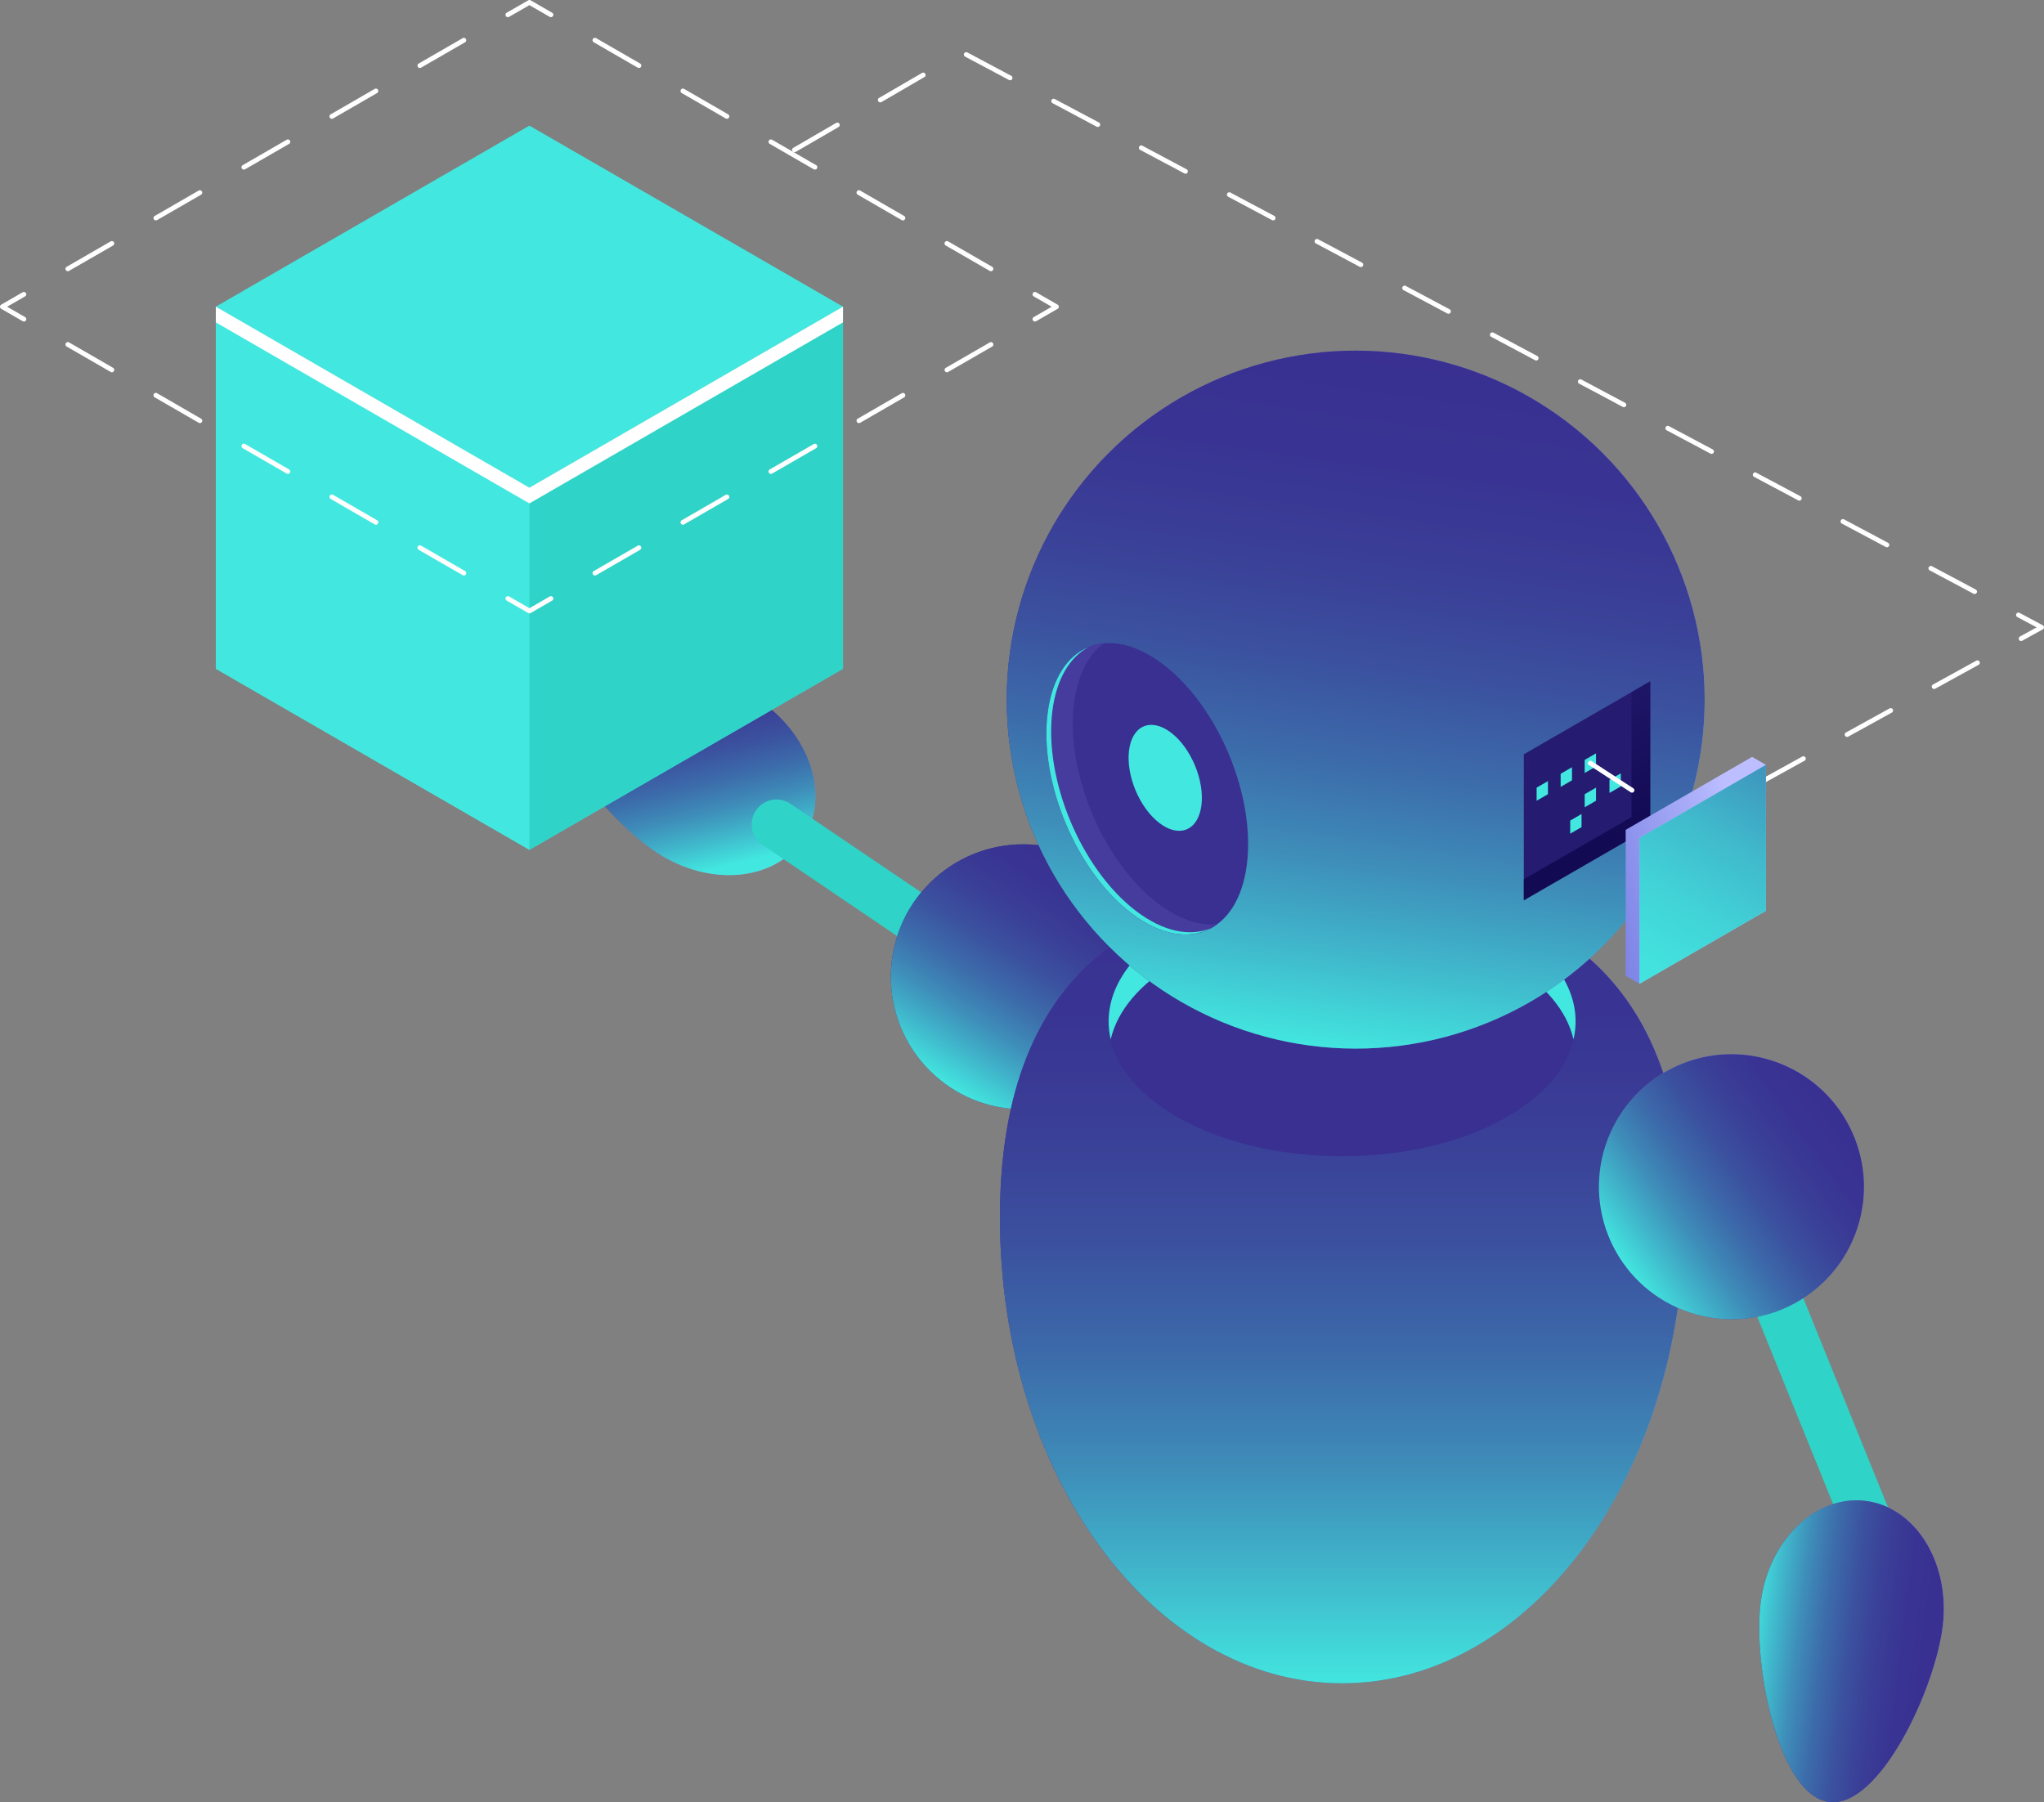 <svg xmlns="http://www.w3.org/2000/svg" xmlns:xlink="http://www.w3.org/1999/xlink" viewBox="0 0 1977.21 1743.32"><rect x="0" y="0" width="1977.21" height="1743.32" fill="#808080" stroke="none"/><defs><style>.cls-1{isolation:isolate;}.cls-2{fill:url(#Áåçûìÿííûé_ãðàäèåíò_16);}.cls-19,.cls-25,.cls-3,.cls-6{mix-blend-mode:lighten;}.cls-3{fill:url(#Áåçûìÿííûé_ãðàäèåíò_7);}.cls-4{fill:#2fd3c7;}.cls-5{fill:url(#Áåçûìÿííûé_ãðàäèåíò_16-2);}.cls-7{fill:url(#Áåçûìÿííûé_ãðàäèåíò_7-2);}.cls-8{fill:url(#Áåçûìÿííûé_ãðàäèåíò_16-3);}.cls-9{fill:url(#Áåçûìÿííûé_ãðàäèåíò_7-3);}.cls-10{fill:#393091;}.cls-11{fill:#42e8e0;}.cls-12{fill:#bcbeff;}.cls-13{fill:url(#Áåçûìÿííûé_ãðàäèåíò_16-4);}.cls-14{fill:url(#Áåçûìÿííûé_ãðàäèåíò_7-4);}.cls-15{fill:#453c9e;}.cls-16{fill:url(#Áåçûìÿííûé_ãðàäèåíò_16-5);}.cls-17{fill:url(#Áåçûìÿííûé_ãðàäèåíò_7-5);}.cls-18{fill:url(#Áåçûìÿííûé_ãðàäèåíò_16-6);}.cls-19{fill:url(#Áåçûìÿííûé_ãðàäèåíò_7-6);}.cls-20{fill:#fff;}.cls-21{fill:#251c72;}.cls-22{opacity:0.8;fill:url(#Áåçûìÿííûé_ãðàäèåíò_160);}.cls-23{fill:url(#Áåçûìÿííûé_ãðàäèåíò_41);}.cls-24{fill:url(#Áåçûìÿííûé_ãðàäèåíò_41-2);}.cls-25{fill:url(#Áåçûìÿííûé_ãðàäèåíò_116);}</style><radialGradient id="Áåçûìÿííûé_ãðàäèåíò_16" cx="-2232.6" cy="-1162.36" fy="-1146.242" r="247.76" gradientTransform="matrix(-0.5, 0.77, -1.26, -0.83, -1749.38, 1641.46)" gradientUnits="userSpaceOnUse"><stop offset="0" stop-color="#c0bff6"/><stop offset="1" stop-color="#393091"/></radialGradient><linearGradient id="Áåçûìÿííûé_ãðàäèåíò_7" x1="-1880.66" y1="2494.27" x2="-1996.64" y2="2649.17" gradientTransform="matrix(-0.5, 0.77, -0.96, -0.63, 2163.21, 3855.4)" gradientUnits="userSpaceOnUse"><stop offset="0" stop-color="#42e8e0"/><stop offset="0" stop-color="#42e6df"/><stop offset="0.14" stop-color="#40b6cb"/><stop offset="0.27" stop-color="#3e8db9"/><stop offset="0.41" stop-color="#3c6baa"/><stop offset="0.55" stop-color="#3b519f"/><stop offset="0.69" stop-color="#3a3f97"/><stop offset="0.84" stop-color="#393493"/><stop offset="1" stop-color="#393091"/></linearGradient><radialGradient id="Áåçûìÿííûé_ãðàäèåíò_16-2" cx="1105.5" cy="96.08" fy="96.082" r="739.98" gradientTransform="matrix(0.56, 0.83, -0.83, 0.56, 1177.91, 116.74)" xlink:href="#Áåçûìÿííûé_ãðàäèåíò_16"/><linearGradient id="Áåçûìÿííûé_ãðàäèåíò_7-2" x1="145.43" y1="1191.1" x2="401.83" y2="1191.1" gradientTransform="translate(464.92 -158.64) rotate(-12.51)" xlink:href="#Áåçûìÿííûé_ãðàäèåíò_7"/><radialGradient id="Áåçûìÿííûé_ãðàäèåíò_16-3" cx="2214.18" cy="1202.6" fy="1202.605" r="731.04" gradientTransform="translate(-229.3 -163.63) scale(0.78 1.06)" xlink:href="#Áåçûìÿííûé_ãðàäèåíò_16"/><linearGradient id="Áåçûìÿííûé_ãðàäèåíò_7-3" x1="1963.19" y1="1691.75" x2="1963.19" y2="961.01" gradientTransform="translate(-229.3 -163.63) scale(0.78 1.06)" xlink:href="#Áåçûìÿííûé_ãðàäèåíò_7"/><radialGradient id="Áåçûìÿííûé_ãðàäèåíò_16-4" cx="1522.06" cy="626.76" fy="626.76" r="570.57" gradientTransform="translate(862.65 -729.07) rotate(45)" xlink:href="#Áåçûìÿííûé_ãðàäèåíò_16"/><linearGradient id="Áåçûìÿííûé_ãðàäèåíò_7-4" x1="1264.4" y1="1011.1" x2="1358.37" y2="342.44" gradientTransform="translate(862.65 -729.07) rotate(45)" xlink:href="#Áåçûìÿííûé_ãðàäèåíò_7"/><radialGradient id="Áåçûìÿííûé_ãðàäèåíò_16-5" cx="1353.11" cy="586.19" fy="586.19" r="267.44" gradientTransform="translate(2192.34 -221.61) rotate(82.89)" xlink:href="#Áåçûìÿííûé_ãðàäèåíò_16"/><linearGradient id="Áåçûìÿííûé_ãðàäèåíò_7-5" x1="1207.75" y1="777.07" x2="1381.94" y2="588.95" gradientTransform="translate(2192.34 -221.61) rotate(82.89)" xlink:href="#Áåçûìÿííûé_ãðàäèåíò_7"/><radialGradient id="Áåçûìÿííûé_ãðàäèåíò_16-6" cx="2063.31" cy="-829.72" fy="-813.602" r="247.78" gradientTransform="matrix(0.91, 0.11, -0.18, 1.5, -116.06, 2491.96)" xlink:href="#Áåçûìÿííûé_ãðàäèåíò_16"/><linearGradient id="Áåçûìÿííûé_ãðàäèåíò_7-6" x1="1695.2" y1="1506.62" x2="1888.71" y2="1506.62" gradientTransform="matrix(0.91, 0.11, -0.14, 1.14, 359.01, -314.72)" xlink:href="#Áåçûìÿííûé_ãðàäèåíò_7"/><radialGradient id="Áåçûìÿííûé_ãðàäèåíò_160" cx="1512.34" cy="-1206.03" r="225.14" gradientTransform="translate(0 2073.39) scale(1 1.28)" gradientUnits="userSpaceOnUse"><stop offset="0" stop-color="#2b237c"/><stop offset="0.31" stop-color="#251c72"/><stop offset="1" stop-color="#0f054c"/></radialGradient><linearGradient id="Áåçûìÿííûé_ãðàäèåíò_41" x1="1689.39" y1="826.99" x2="1369.27" y2="924.33" gradientUnits="userSpaceOnUse"><stop offset="0" stop-color="#bcbeff"/><stop offset="0.15" stop-color="#a3a7f5"/><stop offset="0.39" stop-color="#8289e8"/><stop offset="0.61" stop-color="#6a73df"/><stop offset="0.82" stop-color="#5c66d9"/><stop offset="1" stop-color="#5761d7"/></linearGradient><linearGradient id="Áåçûìÿííûé_ãðàäèåíò_41-2" x1="1633.98" y1="847.3" x2="1195.33" y2="899.56" xlink:href="#Áåçûìÿííûé_ãðàäèåíò_41"/><linearGradient id="Áåçûìÿííûé_ãðàäèåíò_116" x1="1568.19" y1="976.25" x2="1796.75" y2="598.22" gradientUnits="userSpaceOnUse"><stop offset="0" stop-color="#42e8e0"/><stop offset="0.12" stop-color="#42e2de"/><stop offset="0.27" stop-color="#41d3d7"/><stop offset="0.44" stop-color="#40b9cc"/><stop offset="0.62" stop-color="#3e94bc"/><stop offset="0.81" stop-color="#3c66a8"/><stop offset="1" stop-color="#393091"/></linearGradient></defs><g class="cls-1"><g id="Layer_2" data-name="Layer 2"><g id="ROBOT_BOITE_2_SANS_OREOLE_TROUE" data-name="ROBOT BOITE 2 SANS OREOLE TROUE"><path class="cls-2" d="M635.19,824.67C583.91,791,504.63,691.39,531.54,650.4s149.83-7.84,201.11,25.83,71,94.19,44.13,135.19S686.47,858.34,635.19,824.67Z"/><path class="cls-3" d="M635.19,824.67C583.91,791,504.63,691.39,531.54,650.4s149.83-7.84,201.11,25.83,71,94.19,44.13,135.19S686.47,858.34,635.19,824.67Z"/><path class="cls-4" d="M933.42,945A23.85,23.85,0,0,1,920,940.83L737.66,817.32a24,24,0,0,1,27-39.78l182.3,123.51A24,24,0,0,1,933.42,945Z"/><path class="cls-4" d="M1807,1498.39a24,24,0,0,1-22.28-15l-132.14-326.48a24,24,0,0,1,44.54-18l132.14,326.48a24,24,0,0,1-22.26,33Z"/><circle class="cls-5" cx="989.95" cy="944.9" r="128.19" transform="translate(-378.2 976.75) rotate(-45)"/><g class="cls-6"><circle class="cls-7" cx="989.95" cy="944.9" r="128.19" transform="translate(-378.2 976.75) rotate(-45)"/></g><path class="cls-8" d="M1629.25,1177.69c0,248.85-148.19,450.58-331,450.58s-331-201.73-331-450.58,148.19-323.42,331-323.42S1629.25,928.84,1629.25,1177.69Z"/><g class="cls-6"><path class="cls-9" d="M1629.25,1177.69c0,248.85-148.19,450.58-331,450.58s-331-201.73-331-450.58,148.19-323.42,331-323.42S1629.25,928.84,1629.25,1177.69Z"/></g><ellipse class="cls-10" cx="1298.26" cy="988.06" rx="225.89" ry="130.42"/><path class="cls-11" d="M1138.52,930.58c88.22-50.93,231.25-50.93,319.47,0,36.43,21,57.78,47.48,64.12,74.86,9-38.91-12.34-79.7-64.12-109.6-88.22-50.93-231.25-50.93-319.47,0-51.77,29.89-73.12,70.69-64.11,109.59C1080.75,978.06,1102.09,951.62,1138.52,930.58Z"/><path class="cls-12" d="M1199.71,506.19c0,60.76-42.66,134.65-95.28,165s-95.27,5.75-95.27-55,42.65-134.64,95.27-165S1199.71,445.43,1199.71,506.19Z"/><circle class="cls-13" cx="1311.39" cy="676.77" r="337.58" transform="translate(-94.45 1125.51) rotate(-45)"/><g class="cls-6"><circle class="cls-14" cx="1311.39" cy="676.77" r="337.58" transform="translate(-94.45 1125.51) rotate(-45)"/></g><path class="cls-10" d="M1206.07,836.66c-8.63,66.39-58.73,87.24-111.91,46.58s-89.3-127.44-80.68-193.83,58.73-87.24,111.91-46.57S1214.69,770.28,1206.07,836.66Z"/><path class="cls-11" d="M1162.15,779.18c-3.13,24.13-21.34,31.71-40.67,16.93s-32.46-46.31-29.32-70.44,21.34-31.71,40.67-16.93S1165.28,755.06,1162.15,779.18Z"/><path class="cls-15" d="M1119.69,873.56c-53.18-40.66-89.3-127.44-80.67-193.83,3.51-27.06,13.92-46.55,28.63-57.39-27.81,2.61-48.86,26.19-54.17,67.07-8.62,66.39,27.5,153.17,80.68,193.83,31.5,24.08,61.92,26.58,83.28,10.82C1160.09,895.69,1140.13,889.18,1119.69,873.56Z"/><path class="cls-11" d="M1098.74,881.08c-53.18-40.67-89.3-127.44-80.68-193.83,4-30.73,16.88-51.68,34.85-61.3-20.34,8.37-35.1,30.18-39.43,63.46-8.62,66.39,27.5,153.17,80.68,193.83,28.55,21.83,56.19,25.87,77,14.71C1151,906.27,1125.24,901.34,1098.74,881.08Z"/><circle class="cls-16" cx="1674.86" cy="1147.88" r="128.19" transform="translate(58.95 2377.37) rotate(-71.69)"/><g class="cls-6"><circle class="cls-17" cx="1674.86" cy="1147.88" r="128.19" transform="translate(58.95 2377.37) rotate(-71.69)"/></g><path class="cls-18" d="M1879.32,1572.62c-7.27,60.92-61.07,176.3-109.76,170.49s-73.83-130.61-66.56-191.53,52.63-105.58,101.32-99.77S1886.59,1511.71,1879.32,1572.62Z"/><path class="cls-19" d="M1879.32,1572.62c-7.27,60.92-61.07,176.3-109.76,170.49s-73.83-130.61-66.56-191.53,52.63-105.58,101.32-99.77S1886.59,1511.71,1879.32,1572.62Z"/><polygon class="cls-11" points="512.11 471.77 208.78 296.64 208.78 646.89 512.11 822.02 815.45 646.89 815.45 296.64 512.11 471.77"/><polygon class="cls-11" points="512.11 822.02 208.78 646.89 208.78 296.64 512.11 471.77 512.11 822.02"/><polygon class="cls-4" points="815.45 646.89 512.11 822.02 512.11 471.77 815.45 296.64 815.45 646.89"/><polygon class="cls-11" points="512.11 471.77 208.78 296.64 512.1 121.52 815.44 296.64 512.11 471.77"/><path class="cls-20" d="M512.12,593.28A2.35,2.35,0,0,1,511,593l-20.81-12a2.3,2.3,0,0,1,2.3-4l19.66,11.35L531.78,577a2.3,2.3,0,1,1,2.29,4l-20.8,12A2.38,2.38,0,0,1,512.12,593.28Z"/><path class="cls-20" d="M448.75,556.7a2.26,2.26,0,0,1-1.15-.31L405,531.82a2.3,2.3,0,1,1,2.3-4l42.56,24.57a2.32,2.32,0,0,1,.85,3.14A2.34,2.34,0,0,1,448.75,556.7Zm-85.14-49.15a2.34,2.34,0,0,1-1.14-.3L319.9,482.66a2.3,2.3,0,0,1,2.3-4l42.56,24.59a2.29,2.29,0,0,1-1.15,4.28ZM278.48,458.4a2.25,2.25,0,0,1-1.14-.31l-42.57-24.57a2.3,2.3,0,0,1,2.3-4l42.56,24.57a2.3,2.3,0,0,1-1.15,4.29Zm-85.13-49.15a2.31,2.31,0,0,1-1.14-.3l-42.57-24.59a2.3,2.3,0,0,1,2.3-4L194.5,405a2.29,2.29,0,0,1-1.15,4.28ZM108.22,360.1a2.22,2.22,0,0,1-1.14-.31L64.51,335.22a2.3,2.3,0,0,1,2.3-4l42.56,24.57a2.3,2.3,0,0,1-1.15,4.29Z"/><path class="cls-20" d="M23.09,311a2.31,2.31,0,0,1-1.14-.3l-20.8-12a2.3,2.3,0,0,1,0-4l20.8-12a2.3,2.3,0,0,1,2.29,4l-17.35,10,17.35,10A2.29,2.29,0,0,1,23.09,311Z"/><path class="cls-20" d="M65.66,262.34a2.29,2.29,0,0,1-1.15-4.28l42.57-24.57a2.3,2.3,0,0,1,2.29,4L66.81,262A2.38,2.38,0,0,1,65.66,262.34Zm85.13-49.14a2.3,2.3,0,0,1-1.15-4.29l42.56-24.57a2.3,2.3,0,1,1,2.29,4l-42.55,24.57A2.28,2.28,0,0,1,150.79,213.2Zm85.12-49.15a2.29,2.29,0,0,1-1.15-4.28l42.57-24.58a2.3,2.3,0,1,1,2.29,4l-42.56,24.57A2.38,2.38,0,0,1,235.91,164.05ZM321,114.91a2.3,2.3,0,0,1-1.15-4.29L362.46,86a2.3,2.3,0,1,1,2.29,4L322.19,114.6A2.28,2.28,0,0,1,321,114.91Zm85.13-49.16A2.29,2.29,0,0,1,405,61.47L447.58,36.9a2.3,2.3,0,1,1,2.29,4L407.32,65.45A2.35,2.35,0,0,1,406.17,65.75Z"/><path class="cls-20" d="M532.91,16.61a2.26,2.26,0,0,1-1.15-.31L512.1,5,492.44,16.3a2.3,2.3,0,1,1-2.29-4L511,.31a2.3,2.3,0,0,1,2.3,0l20.81,12a2.32,2.32,0,0,1,.84,3.14A2.3,2.3,0,0,1,532.91,16.61Z"/><path class="cls-20" d="M958.55,262.35a2.38,2.38,0,0,1-1.15-.3l-42.56-24.57a2.3,2.3,0,0,1,2.29-4l42.57,24.58a2.29,2.29,0,0,1-1.15,4.28Zm-85.13-49.14a2.28,2.28,0,0,1-1.15-.31l-42.55-24.57a2.3,2.3,0,1,1,2.29-4l42.56,24.57a2.3,2.3,0,0,1-1.15,4.29ZM788.3,164.05a2.35,2.35,0,0,1-1.15-.3l-42.56-24.57a2.3,2.3,0,0,1,2.29-4l42.57,24.58a2.29,2.29,0,0,1-1.15,4.28Zm-85.13-49.14a2.26,2.26,0,0,1-1.15-.31L659.46,90a2.3,2.3,0,1,1,2.29-4l42.57,24.57a2.3,2.3,0,0,1-1.15,4.29ZM618,65.75a2.35,2.35,0,0,1-1.15-.3L574.33,40.88a2.3,2.3,0,1,1,2.29-4l42.57,24.57A2.29,2.29,0,0,1,618,65.75Z"/><path class="cls-20" d="M1001.12,311a2.29,2.29,0,0,1-1.15-4.28l17.36-10-17.36-10a2.3,2.3,0,0,1,2.29-4l20.81,12a2.3,2.3,0,0,1,0,4l-20.81,12A2.34,2.34,0,0,1,1001.12,311Z"/><path class="cls-20" d="M575.49,556.7a2.3,2.3,0,0,1-1.15-4.29l42.56-24.57a2.3,2.3,0,1,1,2.29,4l-42.55,24.57A2.28,2.28,0,0,1,575.49,556.7Zm85.12-49.15a2.29,2.29,0,0,1-1.15-4.28L702,478.68a2.3,2.3,0,1,1,2.29,4l-42.56,24.59A2.35,2.35,0,0,1,660.61,507.55Zm85.13-49.15a2.3,2.3,0,0,1-1.15-4.29l42.57-24.57a2.3,2.3,0,1,1,2.29,4l-42.56,24.57A2.26,2.26,0,0,1,745.74,458.4Zm85.13-49.15a2.29,2.29,0,0,1-1.14-4.28l42.55-24.58a2.3,2.3,0,0,1,2.3,4L832,409A2.35,2.35,0,0,1,830.87,409.25ZM916,360.11a2.3,2.3,0,0,1-1.14-4.29l42.56-24.57a2.3,2.3,0,0,1,2.3,4L917.14,359.8A2.26,2.26,0,0,1,916,360.11Z"/><polygon class="cls-20" points="512.11 471.77 208.78 296.64 208.78 311.83 512.11 486.96 815.44 311.84 815.45 296.64 512.11 471.77"/><polygon class="cls-21" points="1596.3 800.26 1474.02 870.86 1474.02 729.66 1596.3 659.06 1596.3 800.26"/><polygon class="cls-22" points="1578.13 669.55 1578.13 790.41 1474.02 850.52 1474.02 870.86 1596.3 800.26 1596.3 659.06 1578.13 669.55"/><polygon class="cls-11" points="1497.37 768.24 1486.41 774.56 1486.41 761.91 1497.37 755.59 1497.37 768.24"/><polygon class="cls-11" points="1520.62 754.82 1509.66 761.14 1509.66 748.49 1520.62 742.17 1520.62 754.82"/><polygon class="cls-11" points="1543.87 741.39 1532.91 747.72 1532.91 735.07 1543.87 728.75 1543.87 741.39"/><polygon class="cls-11" points="1543.87 774.56 1532.91 780.89 1532.91 768.24 1543.87 761.91 1543.87 774.56"/><polygon class="cls-11" points="1529.87 800.07 1518.91 806.4 1518.91 793.75 1529.87 787.42 1529.87 800.07"/><polygon class="cls-11" points="1567.84 760.72 1556.89 767.04 1556.89 754.39 1567.84 748.07 1567.84 760.72"/><path class="cls-20" d="M1629.25,799.72a2.39,2.39,0,0,1-1.26-.36l-10.33-6.74a2.31,2.31,0,0,1-.68-3.18,2.33,2.33,0,0,1,3.19-.67l9.18,6,30.06-16.58a2.3,2.3,0,0,1,2.23,4l-31.28,17.24A2.34,2.34,0,0,1,1629.25,799.72Zm-50.6-33a2.26,2.26,0,0,1-1.26-.38l-40.26-26.23a2.29,2.29,0,1,1,2.51-3.83l40.26,26.23a2.28,2.28,0,0,1,.67,3.17A2.31,2.31,0,0,1,1578.65,766.76Zm123.95-7.48a2.29,2.29,0,0,1-1.11-4.3l42.08-23.2a2.3,2.3,0,0,1,2.22,4L1703.71,759A2.34,2.34,0,0,1,1702.6,759.28Zm84.16-46.4a2.29,2.29,0,0,1-1.11-4.3l42.08-23.2a2.29,2.29,0,1,1,2.22,4l-42.08,23.2A2.25,2.25,0,0,1,1786.76,712.88Zm84.16-46.39a2.29,2.29,0,0,1-1.11-4.3L1911.89,639a2.3,2.3,0,0,1,2.23,4L1872,666.2A2.22,2.22,0,0,1,1870.92,666.49Zm84.16-46.4a2.3,2.3,0,0,1-1.12-4.31l16.14-8.89-18.68-9.95a2.29,2.29,0,0,1,2.15-4.05L1976,604.83a2.29,2.29,0,0,1,0,4l-19.84,10.94A2.27,2.27,0,0,1,1955.08,620.09Zm-45-45.47a2.3,2.3,0,0,1-1.08-.27l-42.41-22.59a2.3,2.3,0,0,1,2.15-4.06l42.42,22.6a2.29,2.29,0,0,1-1.08,4.32Zm-84.83-45.19a2.3,2.3,0,0,1-1.07-.27l-42.41-22.59a2.3,2.3,0,1,1,2.16-4.05l42.4,22.59a2.29,2.29,0,0,1-1.08,4.32Zm-84.81-45.17a2.3,2.3,0,0,1-1.08-.27L1697,461.4a2.29,2.29,0,1,1,2.15-4l42.41,22.59a2.29,2.29,0,0,1-1.07,4.32Zm-84.82-45.18a2.33,2.33,0,0,1-1.08-.27l-42.41-22.59a2.3,2.3,0,0,1,2.15-4.06l42.42,22.6a2.29,2.29,0,0,1-1.08,4.32Zm-84.82-45.19a2.41,2.41,0,0,1-1.07-.26L1527.33,371a2.29,2.29,0,0,1,2.15-4l42.41,22.59a2.29,2.29,0,0,1-1.08,4.32ZM1486,348.71a2.3,2.3,0,0,1-1.08-.27l-42.4-22.59a2.29,2.29,0,0,1,2.15-4.05l42.4,22.59a2.29,2.29,0,0,1-1.07,4.32Zm-84.82-45.18a2.27,2.27,0,0,1-1.07-.27l-42.42-22.58a2.3,2.3,0,0,1-1-3.1,2.33,2.33,0,0,1,3.11-1l42.41,22.59a2.29,2.29,0,0,1-1.08,4.32Zm-84.81-45.18a2.42,2.42,0,0,1-1.08-.26l-42.41-22.6a2.29,2.29,0,0,1,2.15-4.05L1317.43,254a2.3,2.3,0,0,1,1,3.1A2.27,2.27,0,0,1,1316.36,258.35Zm-84.83-45.18a2.3,2.3,0,0,1-1.08-.27l-42.4-22.59a2.29,2.29,0,1,1,2.15-4.05l42.41,22.59a2.29,2.29,0,0,1-1.08,4.32ZM1146.71,168a2.3,2.3,0,0,1-1.07-.27l-42.42-22.59a2.3,2.3,0,1,1,2.16-4l42.41,22.59a2.29,2.29,0,0,1-1.08,4.32ZM768.44,147.33a2.29,2.29,0,0,1-1.16-4.27l41.54-24.16a2.29,2.29,0,1,1,2.31,4L769.6,147A2.32,2.32,0,0,1,768.44,147.33Zm293.46-24.52a2.3,2.3,0,0,1-1.08-.27l-42.41-22.6a2.29,2.29,0,1,1,2.15-4L1063,118.48a2.3,2.3,0,0,1-1.07,4.33ZM851.51,99a2.3,2.3,0,0,1-1.16-4.28l41.54-24.16a2.3,2.3,0,0,1,2.31,4L852.67,98.71A2.35,2.35,0,0,1,851.51,99ZM977.07,77.63a2.27,2.27,0,0,1-1.07-.27L933.59,54.77a2.29,2.29,0,0,1,2.15-4.05l42.41,22.59a2.29,2.29,0,0,1-1.08,4.32Z"/><polygon class="cls-23" points="1694.85 763.03 1708.24 739.84 1694.85 732.13 1572.57 802.73 1572.57 943.93 1585.96 951.63 1599.33 928.48 1694.85 873.33 1694.85 763.03"/><polygon class="cls-24" points="1708.24 881.03 1585.96 951.63 1585.96 810.44 1708.24 739.84 1708.24 881.03"/><polygon class="cls-25" points="1708.24 881.03 1585.96 951.63 1585.96 810.44 1708.24 739.84 1708.24 881.03"/></g></g></g></svg>